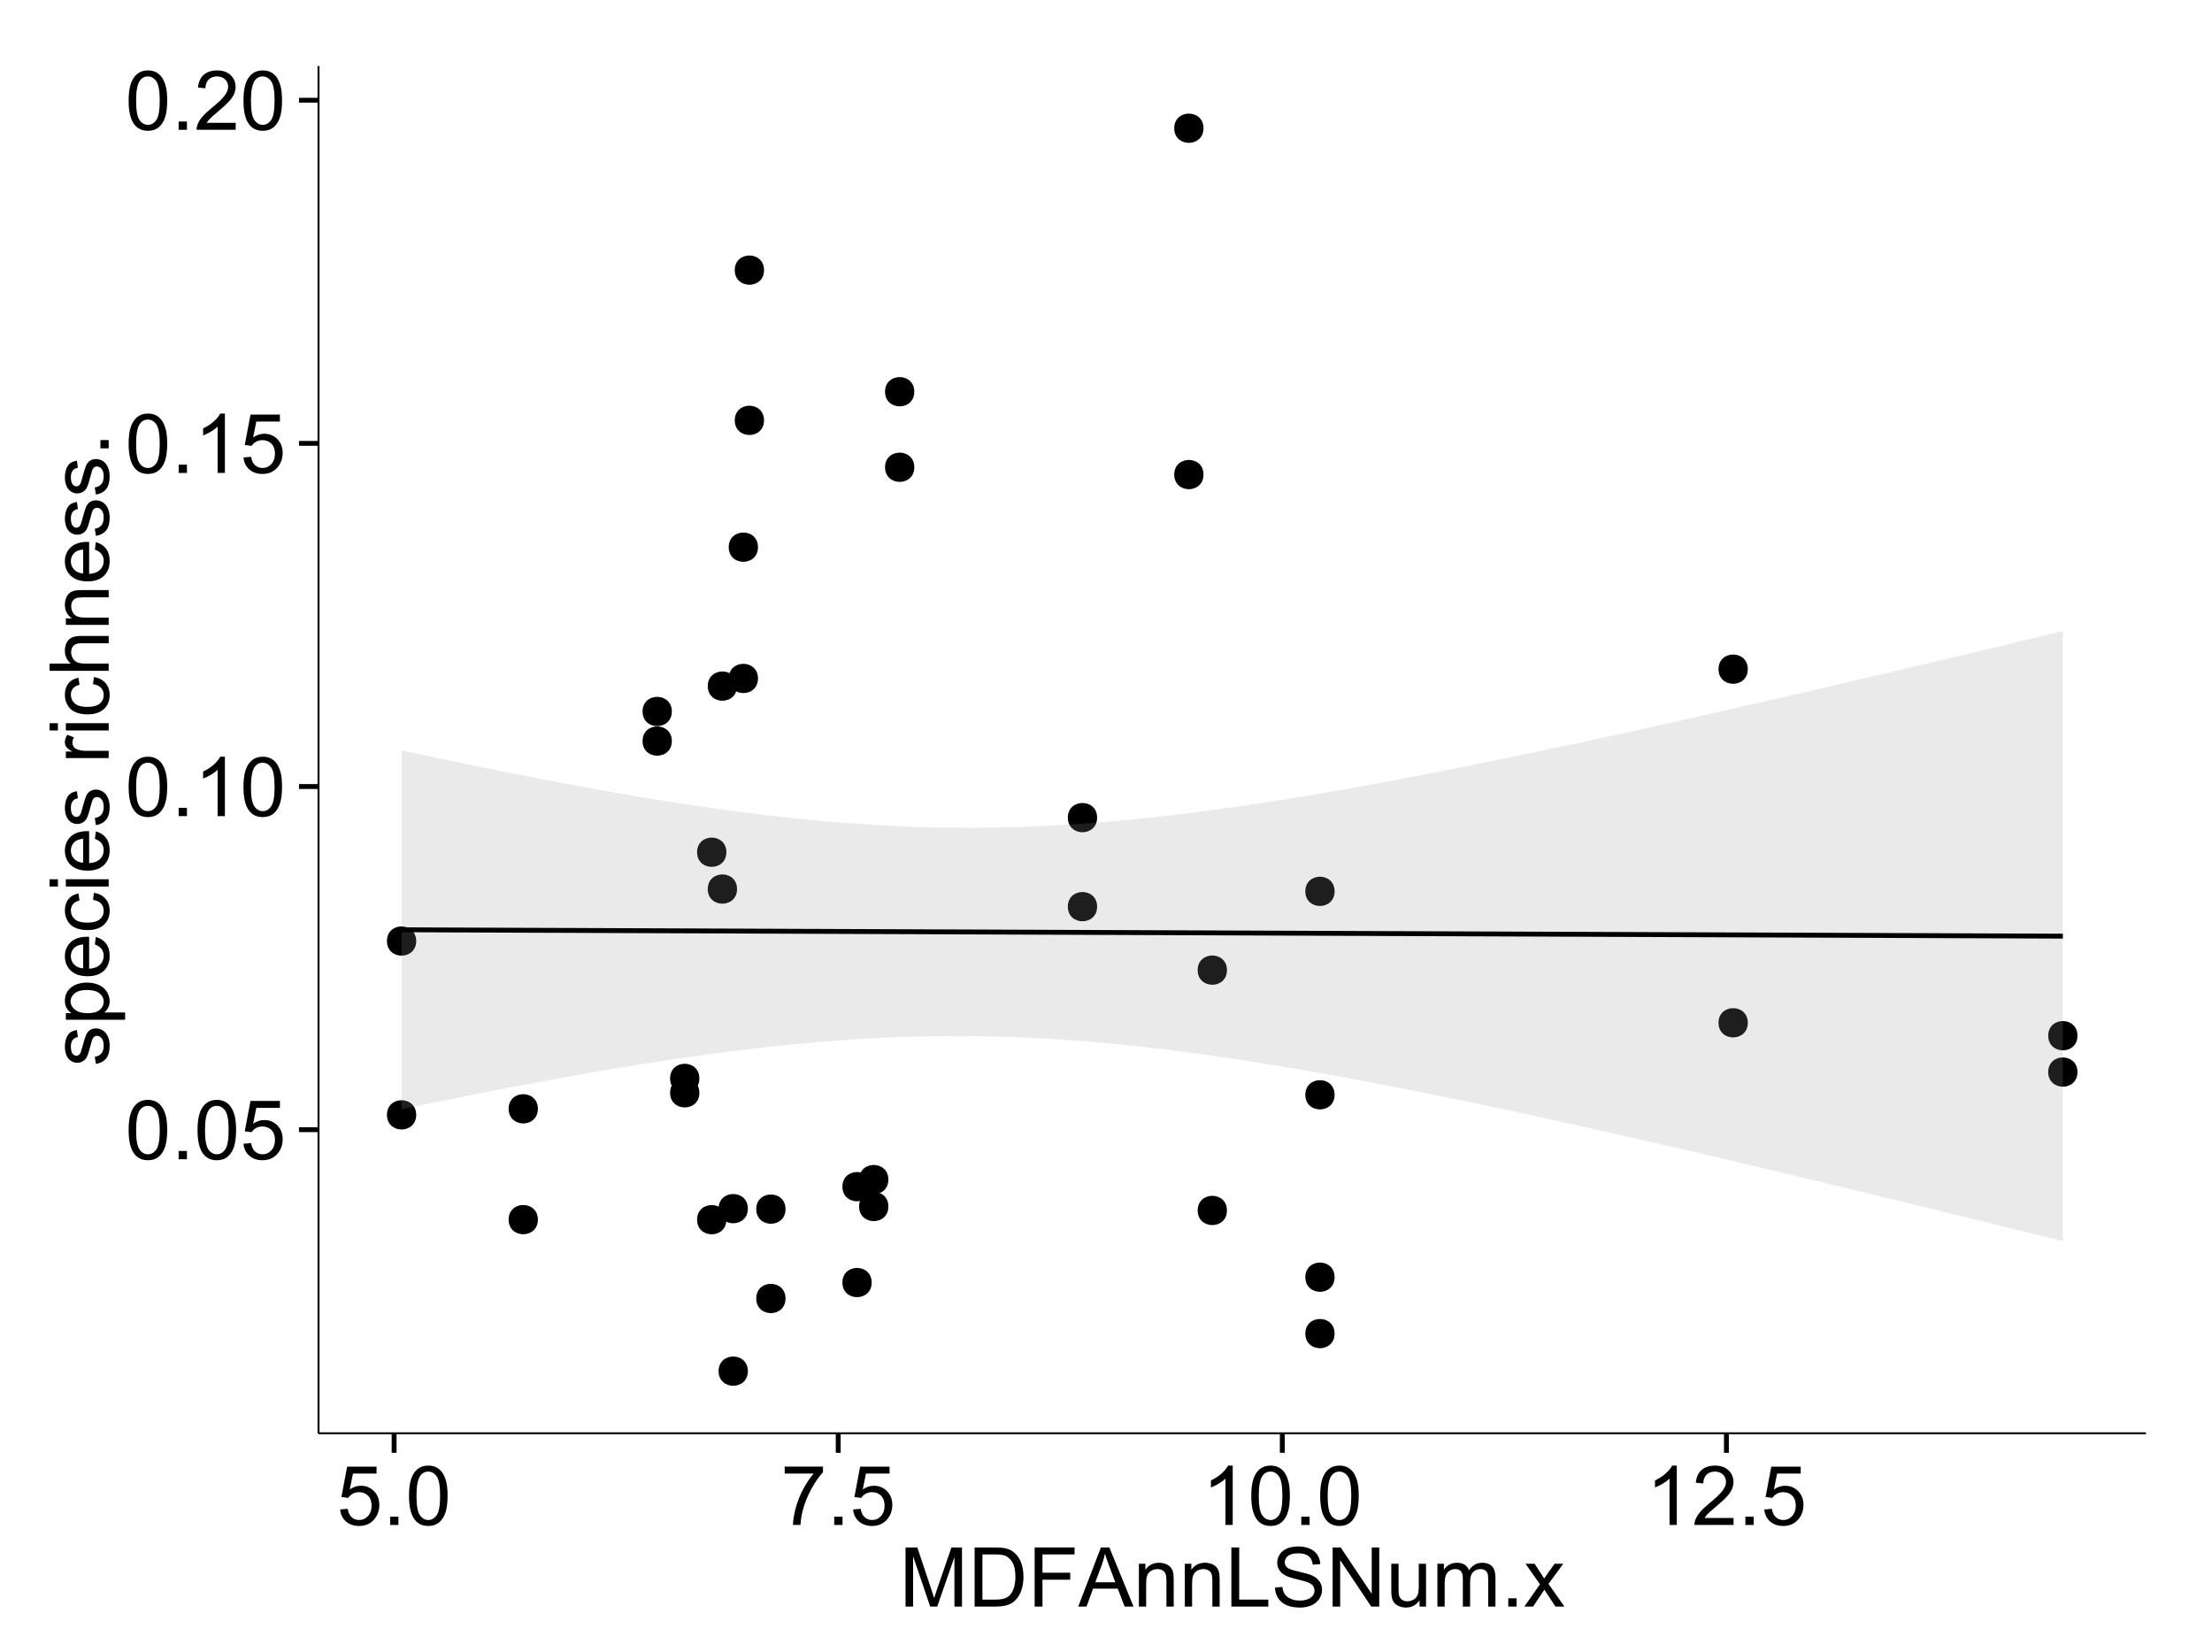 <?xml version="1.0" encoding="UTF-8"?>
<svg xmlns="http://www.w3.org/2000/svg" xmlns:xlink="http://www.w3.org/1999/xlink" width="482pt" height="360pt" viewBox="0 0 482 360" version="1.1">
<defs>
<g>
<symbol overflow="visible" id="glyph0-0">
<path style="stroke:none;" d="M 0.746 -6.355 C 0.742 -7.875 0.898 -9.102 1.215 -10.031 C 1.527 -10.961 1.996 -11.676 2.613 -12.18 C 3.23 -12.684 4.008 -12.938 4.949 -12.938 C 5.637 -12.938 6.242 -12.797 6.766 -12.52 C 7.285 -12.238 7.715 -11.836 8.059 -11.316 C 8.395 -10.789 8.664 -10.152 8.859 -9.398 C 9.051 -8.645 9.145 -7.629 9.148 -6.355 C 9.145 -4.84 8.992 -3.617 8.684 -2.691 C 8.371 -1.762 7.906 -1.047 7.289 -0.539 C 6.672 -0.035 5.891 0.215 4.949 0.219 C 3.703 0.215 2.727 -0.227 2.023 -1.117 C 1.168 -2.188 0.742 -3.934 0.746 -6.355 Z M 2.375 -6.355 C 2.371 -4.234 2.621 -2.824 3.117 -2.129 C 3.609 -1.426 4.219 -1.078 4.949 -1.082 C 5.672 -1.078 6.281 -1.43 6.781 -2.137 C 7.273 -2.836 7.523 -4.242 7.523 -6.355 C 7.523 -8.473 7.273 -9.883 6.781 -10.582 C 6.281 -11.277 5.664 -11.625 4.93 -11.629 C 4.199 -11.625 3.621 -11.316 3.191 -10.703 C 2.645 -9.918 2.371 -8.469 2.375 -6.355 Z M 2.375 -6.355 "/>
</symbol>
<symbol overflow="visible" id="glyph0-1">
<path style="stroke:none;" d="M 1.633 0 L 1.633 -1.801 L 3.438 -1.801 L 3.438 0 Z M 1.633 0 "/>
</symbol>
<symbol overflow="visible" id="glyph0-2">
<path style="stroke:none;" d="M 0.746 -3.375 L 2.406 -3.516 C 2.527 -2.707 2.812 -2.098 3.266 -1.691 C 3.711 -1.281 4.254 -1.078 4.887 -1.082 C 5.648 -1.078 6.293 -1.363 6.82 -1.941 C 7.344 -2.512 7.605 -3.273 7.609 -4.227 C 7.605 -5.125 7.352 -5.84 6.848 -6.363 C 6.34 -6.883 5.676 -7.141 4.859 -7.145 C 4.344 -7.141 3.887 -7.027 3.48 -6.797 C 3.07 -6.566 2.746 -6.266 2.516 -5.898 L 1.027 -6.09 L 2.277 -12.711 L 8.684 -12.711 L 8.684 -11.195 L 3.543 -11.195 L 2.848 -7.734 C 3.621 -8.273 4.43 -8.543 5.281 -8.543 C 6.402 -8.543 7.352 -8.152 8.129 -7.371 C 8.898 -6.59 9.285 -5.586 9.289 -4.367 C 9.285 -3.195 8.945 -2.188 8.27 -1.344 C 7.441 -0.301 6.316 0.215 4.887 0.219 C 3.715 0.215 2.758 -0.109 2.016 -0.766 C 1.273 -1.418 0.848 -2.289 0.746 -3.375 Z M 0.746 -3.375 "/>
</symbol>
<symbol overflow="visible" id="glyph0-3">
<path style="stroke:none;" d="M 6.707 0 L 5.125 0 L 5.125 -10.082 C 4.742 -9.715 4.242 -9.352 3.625 -8.988 C 3.004 -8.625 2.449 -8.352 1.961 -8.172 L 1.961 -9.703 C 2.844 -10.117 3.617 -10.621 4.281 -11.215 C 4.941 -11.805 5.41 -12.379 5.688 -12.938 L 6.707 -12.938 Z M 6.707 0 "/>
</symbol>
<symbol overflow="visible" id="glyph0-4">
<path style="stroke:none;" d="M 9.062 -1.52 L 9.062 0 L 0.547 0 C 0.531 -0.379 0.594 -0.742 0.73 -1.098 C 0.945 -1.676 1.293 -2.25 1.77 -2.812 C 2.246 -3.375 2.934 -4.023 3.84 -4.766 C 5.238 -5.906 6.188 -6.816 6.68 -7.492 C 7.172 -8.16 7.418 -8.793 7.418 -9.395 C 7.418 -10.02 7.191 -10.551 6.746 -10.98 C 6.293 -11.41 5.711 -11.625 4.992 -11.629 C 4.23 -11.625 3.621 -11.395 3.164 -10.941 C 2.703 -10.48 2.469 -9.848 2.469 -9.043 L 0.844 -9.211 C 0.953 -10.422 1.371 -11.344 2.102 -11.984 C 2.824 -12.617 3.801 -12.938 5.027 -12.938 C 6.262 -12.938 7.238 -12.594 7.961 -11.91 C 8.68 -11.223 9.039 -10.371 9.043 -9.359 C 9.039 -8.84 8.934 -8.336 8.727 -7.84 C 8.512 -7.34 8.164 -6.812 7.676 -6.266 C 7.188 -5.711 6.375 -4.957 5.238 -4 C 4.285 -3.199 3.676 -2.66 3.41 -2.379 C 3.141 -2.094 2.918 -1.805 2.742 -1.52 Z M 9.062 -1.52 "/>
</symbol>
<symbol overflow="visible" id="glyph0-5">
<path style="stroke:none;" d="M 0.852 -11.195 L 0.852 -12.719 L 9.195 -12.719 L 9.195 -11.488 C 8.367 -10.613 7.555 -9.453 6.754 -8.008 C 5.945 -6.559 5.324 -5.07 4.887 -3.543 C 4.57 -2.461 4.367 -1.281 4.281 0 L 2.656 0 C 2.668 -1.012 2.867 -2.234 3.25 -3.672 C 3.629 -5.105 4.176 -6.492 4.891 -7.828 C 5.602 -9.16 6.359 -10.281 7.164 -11.195 Z M 0.852 -11.195 "/>
</symbol>
<symbol overflow="visible" id="glyph0-6">
<path style="stroke:none;" d="M 1.336 0 L 1.336 -12.883 L 3.902 -12.883 L 6.953 -3.762 C 7.23 -2.91 7.434 -2.273 7.566 -1.855 C 7.711 -2.32 7.941 -3.008 8.254 -3.922 L 11.336 -12.883 L 13.633 -12.883 L 13.633 0 L 11.988 0 L 11.988 -10.785 L 8.242 0 L 6.707 0 L 2.98 -10.969 L 2.98 0 Z M 1.336 0 "/>
</symbol>
<symbol overflow="visible" id="glyph0-7">
<path style="stroke:none;" d="M 1.391 0 L 1.391 -12.883 L 5.828 -12.883 C 6.824 -12.879 7.59 -12.816 8.121 -12.699 C 8.855 -12.527 9.484 -12.223 10.012 -11.777 C 10.688 -11.199 11.195 -10.465 11.535 -9.574 C 11.867 -8.68 12.035 -7.656 12.039 -6.512 C 12.035 -5.531 11.922 -4.664 11.695 -3.91 C 11.469 -3.152 11.176 -2.527 10.816 -2.035 C 10.457 -1.535 10.066 -1.145 9.645 -0.863 C 9.219 -0.574 8.703 -0.359 8.105 -0.219 C 7.504 -0.07 6.816 0 6.039 0 Z M 3.094 -1.52 L 5.844 -1.52 C 6.688 -1.516 7.355 -1.598 7.844 -1.758 C 8.324 -1.914 8.711 -2.137 9 -2.426 C 9.402 -2.828 9.715 -3.371 9.941 -4.055 C 10.164 -4.734 10.277 -5.562 10.281 -6.539 C 10.277 -7.887 10.055 -8.922 9.617 -9.645 C 9.172 -10.367 8.637 -10.852 8.008 -11.102 C 7.547 -11.273 6.812 -11.359 5.801 -11.363 L 3.094 -11.363 Z M 3.094 -1.52 "/>
</symbol>
<symbol overflow="visible" id="glyph0-8">
<path style="stroke:none;" d="M 1.477 0 L 1.477 -12.883 L 10.168 -12.883 L 10.168 -11.363 L 3.18 -11.363 L 3.18 -7.375 L 9.227 -7.375 L 9.227 -5.852 L 3.18 -5.852 L 3.18 0 Z M 1.477 0 "/>
</symbol>
<symbol overflow="visible" id="glyph0-9">
<path style="stroke:none;" d="M -0.027 0 L 4.922 -12.883 L 6.758 -12.883 L 12.031 0 L 10.09 0 L 8.586 -3.902 L 3.199 -3.902 L 1.785 0 Z M 3.691 -5.289 L 8.059 -5.289 L 6.715 -8.859 C 6.305 -9.941 6 -10.832 5.801 -11.531 C 5.637 -10.703 5.402 -9.883 5.105 -9.07 Z M 3.691 -5.289 "/>
</symbol>
<symbol overflow="visible" id="glyph0-10">
<path style="stroke:none;" d="M 1.188 0 L 1.188 -9.336 L 2.609 -9.336 L 2.609 -8.008 C 3.293 -9.031 4.285 -9.543 5.582 -9.547 C 6.141 -9.543 6.656 -9.441 7.133 -9.242 C 7.602 -9.035 7.957 -8.77 8.191 -8.445 C 8.426 -8.113 8.59 -7.727 8.684 -7.277 C 8.742 -6.98 8.77 -6.465 8.773 -5.738 L 8.773 0 L 7.188 0 L 7.188 -5.68 C 7.184 -6.32 7.121 -6.801 7.004 -7.121 C 6.879 -7.438 6.66 -7.695 6.348 -7.887 C 6.031 -8.074 5.664 -8.168 5.246 -8.172 C 4.566 -8.168 3.984 -7.953 3.5 -7.531 C 3.008 -7.102 2.766 -6.293 2.77 -5.098 L 2.77 0 Z M 1.188 0 "/>
</symbol>
<symbol overflow="visible" id="glyph0-11">
<path style="stroke:none;" d="M 1.32 0 L 1.32 -12.883 L 3.023 -12.883 L 3.023 -1.52 L 9.367 -1.52 L 9.367 0 Z M 1.32 0 "/>
</symbol>
<symbol overflow="visible" id="glyph0-12">
<path style="stroke:none;" d="M 0.809 -4.141 L 2.418 -4.281 C 2.492 -3.633 2.668 -3.102 2.949 -2.691 C 3.223 -2.277 3.656 -1.945 4.246 -1.691 C 4.828 -1.434 5.488 -1.305 6.223 -1.309 C 6.871 -1.305 7.445 -1.402 7.945 -1.598 C 8.441 -1.789 8.809 -2.055 9.055 -2.395 C 9.297 -2.727 9.422 -3.094 9.422 -3.5 C 9.422 -3.898 9.305 -4.25 9.07 -4.555 C 8.836 -4.852 8.449 -5.105 7.91 -5.316 C 7.562 -5.449 6.797 -5.66 5.613 -5.945 C 4.43 -6.227 3.602 -6.496 3.129 -6.75 C 2.512 -7.07 2.051 -7.469 1.754 -7.949 C 1.449 -8.422 1.301 -8.957 1.301 -9.555 C 1.301 -10.203 1.484 -10.812 1.852 -11.379 C 2.219 -11.941 2.758 -12.367 3.469 -12.664 C 4.18 -12.953 4.969 -13.102 5.836 -13.105 C 6.789 -13.102 7.629 -12.945 8.363 -12.641 C 9.09 -12.328 9.652 -11.879 10.043 -11.285 C 10.434 -10.688 10.645 -10.008 10.68 -9.254 L 9.043 -9.133 C 8.953 -9.941 8.656 -10.555 8.152 -10.977 C 7.641 -11.391 6.895 -11.602 5.906 -11.602 C 4.875 -11.602 4.121 -11.41 3.652 -11.035 C 3.176 -10.652 2.941 -10.199 2.945 -9.668 C 2.941 -9.203 3.109 -8.82 3.445 -8.523 C 3.773 -8.223 4.629 -7.918 6.016 -7.605 C 7.398 -7.293 8.348 -7.02 8.867 -6.785 C 9.613 -6.438 10.168 -5.996 10.527 -5.469 C 10.883 -4.938 11.062 -4.328 11.066 -3.641 C 11.062 -2.949 10.867 -2.305 10.477 -1.699 C 10.082 -1.09 9.516 -0.617 8.781 -0.285 C 8.043 0.051 7.215 0.215 6.301 0.219 C 5.133 0.215 4.156 0.051 3.371 -0.289 C 2.578 -0.625 1.961 -1.137 1.516 -1.824 C 1.066 -2.504 0.832 -3.277 0.809 -4.141 Z M 0.809 -4.141 "/>
</symbol>
<symbol overflow="visible" id="glyph0-13">
<path style="stroke:none;" d="M 1.371 0 L 1.371 -12.883 L 3.121 -12.883 L 9.887 -2.77 L 9.887 -12.883 L 11.523 -12.883 L 11.523 0 L 9.773 0 L 3.008 -10.125 L 3.008 0 Z M 1.371 0 "/>
</symbol>
<symbol overflow="visible" id="glyph0-14">
<path style="stroke:none;" d="M 7.305 0 L 7.305 -1.371 C 6.574 -0.316 5.586 0.211 4.344 0.211 C 3.789 0.211 3.273 0.105 2.797 -0.105 C 2.316 -0.316 1.965 -0.578 1.734 -0.898 C 1.504 -1.215 1.34 -1.609 1.25 -2.074 C 1.18 -2.383 1.148 -2.875 1.152 -3.551 L 1.152 -9.336 L 2.734 -9.336 L 2.734 -4.156 C 2.73 -3.328 2.762 -2.773 2.828 -2.488 C 2.926 -2.07 3.137 -1.742 3.461 -1.508 C 3.781 -1.266 4.18 -1.148 4.656 -1.152 C 5.129 -1.148 5.574 -1.27 5.992 -1.516 C 6.406 -1.758 6.699 -2.09 6.875 -2.508 C 7.047 -2.926 7.137 -3.531 7.137 -4.332 L 7.137 -9.336 L 8.719 -9.336 L 8.719 0 Z M 7.305 0 "/>
</symbol>
<symbol overflow="visible" id="glyph0-15">
<path style="stroke:none;" d="M 1.188 0 L 1.188 -9.336 L 2.602 -9.336 L 2.602 -8.023 C 2.891 -8.477 3.277 -8.848 3.77 -9.129 C 4.254 -9.406 4.809 -9.543 5.43 -9.547 C 6.121 -9.543 6.688 -9.398 7.133 -9.113 C 7.57 -8.824 7.883 -8.426 8.07 -7.91 C 8.805 -9 9.766 -9.543 10.953 -9.547 C 11.875 -9.543 12.586 -9.289 13.086 -8.777 C 13.582 -8.262 13.832 -7.469 13.836 -6.406 L 13.836 0 L 12.262 0 L 12.262 -5.879 C 12.258 -6.508 12.207 -6.965 12.105 -7.246 C 12.004 -7.523 11.816 -7.746 11.547 -7.918 C 11.277 -8.082 10.961 -8.168 10.602 -8.172 C 9.941 -8.168 9.398 -7.949 8.965 -7.516 C 8.527 -7.078 8.309 -6.379 8.312 -5.422 L 8.312 0 L 6.734 0 L 6.734 -6.062 C 6.73 -6.762 6.602 -7.289 6.348 -7.645 C 6.086 -7.992 5.664 -8.168 5.078 -8.172 C 4.633 -8.168 4.223 -8.051 3.844 -7.82 C 3.465 -7.582 3.191 -7.238 3.023 -6.793 C 2.852 -6.34 2.766 -5.691 2.77 -4.844 L 2.77 0 Z M 1.188 0 "/>
</symbol>
<symbol overflow="visible" id="glyph0-16">
<path style="stroke:none;" d="M 0.133 0 L 3.543 -4.852 L 0.387 -9.336 L 2.363 -9.336 L 3.797 -7.145 C 4.066 -6.727 4.281 -6.379 4.445 -6.102 C 4.703 -6.484 4.941 -6.828 5.16 -7.129 L 6.734 -9.336 L 8.621 -9.336 L 5.398 -4.938 L 8.867 0 L 6.926 0 L 5.008 -2.898 L 4.5 -3.684 L 2.047 0 Z M 0.133 0 "/>
</symbol>
<symbol overflow="visible" id="glyph1-0">
<path style="stroke:none;" d="M -2.785 -0.555 L -3.031 -2.117 C -2.402 -2.203 -1.922 -2.449 -1.59 -2.852 C -1.254 -3.25 -1.09 -3.812 -1.09 -4.535 C -1.09 -5.262 -1.234 -5.801 -1.531 -6.152 C -1.824 -6.504 -2.172 -6.68 -2.574 -6.68 C -2.926 -6.68 -3.207 -6.523 -3.418 -6.215 C -3.555 -5.996 -3.734 -5.457 -3.953 -4.598 C -4.246 -3.434 -4.5 -2.629 -4.715 -2.184 C -4.926 -1.734 -5.223 -1.395 -5.602 -1.164 C -5.98 -0.93 -6.398 -0.812 -6.855 -0.816 C -7.27 -0.812 -7.652 -0.91 -8.012 -1.102 C -8.363 -1.293 -8.66 -1.551 -8.895 -1.883 C -9.074 -2.125 -9.227 -2.461 -9.355 -2.887 C -9.48 -3.309 -9.543 -3.766 -9.547 -4.254 C -9.543 -4.984 -9.438 -5.625 -9.23 -6.184 C -9.016 -6.734 -8.73 -7.145 -8.371 -7.41 C -8.008 -7.672 -7.527 -7.852 -6.926 -7.953 L -6.715 -6.406 C -7.195 -6.332 -7.57 -6.129 -7.84 -5.797 C -8.105 -5.457 -8.238 -4.98 -8.242 -4.367 C -8.238 -3.637 -8.117 -3.121 -7.883 -2.812 C -7.641 -2.5 -7.359 -2.344 -7.039 -2.348 C -6.832 -2.344 -6.648 -2.406 -6.484 -2.539 C -6.312 -2.664 -6.172 -2.867 -6.062 -3.148 C -6.004 -3.301 -5.871 -3.766 -5.66 -4.543 C -5.359 -5.66 -5.113 -6.441 -4.926 -6.887 C -4.734 -7.324 -4.457 -7.672 -4.094 -7.926 C -3.73 -8.176 -3.281 -8.301 -2.742 -8.305 C -2.211 -8.301 -1.711 -8.148 -1.25 -7.844 C -0.781 -7.535 -0.422 -7.09 -0.172 -6.512 C 0.086 -5.926 0.211 -5.27 0.211 -4.543 C 0.211 -3.328 -0.039 -2.406 -0.543 -1.77 C -1.047 -1.133 -1.793 -0.727 -2.785 -0.555 Z M -2.785 -0.555 "/>
</symbol>
<symbol overflow="visible" id="glyph1-1">
<path style="stroke:none;" d="M 3.578 -1.188 L -9.336 -1.188 L -9.336 -2.629 L -8.121 -2.629 C -8.594 -2.965 -8.949 -3.348 -9.188 -3.777 C -9.426 -4.203 -9.543 -4.723 -9.547 -5.336 C -9.543 -6.129 -9.34 -6.832 -8.93 -7.445 C -8.516 -8.051 -7.934 -8.512 -7.191 -8.824 C -6.441 -9.133 -5.625 -9.285 -4.738 -9.289 C -3.781 -9.285 -2.922 -9.113 -2.156 -8.773 C -1.391 -8.43 -0.805 -7.934 -0.398 -7.281 C 0.008 -6.625 0.211 -5.938 0.211 -5.219 C 0.211 -4.691 0.102 -4.219 -0.121 -3.801 C -0.344 -3.379 -0.625 -3.035 -0.965 -2.77 L 3.578 -2.77 Z M -4.613 -2.621 C -3.41 -2.613 -2.523 -2.855 -1.949 -3.348 C -1.375 -3.832 -1.09 -4.422 -1.09 -5.117 C -1.09 -5.816 -1.387 -6.418 -1.98 -6.922 C -2.574 -7.418 -3.496 -7.668 -4.746 -7.672 C -5.934 -7.668 -6.824 -7.426 -7.418 -6.938 C -8.008 -6.449 -8.301 -5.863 -8.305 -5.188 C -8.301 -4.508 -7.988 -3.914 -7.359 -3.398 C -6.727 -2.879 -5.809 -2.617 -4.613 -2.621 Z M -4.613 -2.621 "/>
</symbol>
<symbol overflow="visible" id="glyph1-2">
<path style="stroke:none;" d="M -3.004 -7.578 L -2.805 -9.211 C -1.848 -8.953 -1.105 -8.473 -0.578 -7.777 C -0.051 -7.078 0.211 -6.188 0.211 -5.105 C 0.211 -3.738 -0.207 -2.656 -1.051 -1.859 C -1.887 -1.055 -3.066 -0.656 -4.586 -0.66 C -6.156 -0.656 -7.375 -1.059 -8.246 -1.871 C -9.109 -2.676 -9.543 -3.727 -9.547 -5.02 C -9.543 -6.266 -9.117 -7.285 -8.27 -8.078 C -7.418 -8.867 -6.223 -9.262 -4.684 -9.266 C -4.586 -9.262 -4.445 -9.258 -4.262 -9.254 L -4.262 -2.293 C -3.234 -2.348 -2.449 -2.641 -1.906 -3.164 C -1.359 -3.684 -1.09 -4.332 -1.09 -5.117 C -1.09 -5.691 -1.242 -6.188 -1.547 -6.598 C -1.852 -7.008 -2.336 -7.332 -3.004 -7.578 Z M -5.562 -2.383 L -5.562 -7.594 C -6.344 -7.523 -6.934 -7.324 -7.328 -6.996 C -7.934 -6.492 -8.238 -5.836 -8.242 -5.035 C -8.238 -4.305 -7.996 -3.695 -7.512 -3.203 C -7.027 -2.707 -6.375 -2.434 -5.562 -2.383 Z M -5.562 -2.383 "/>
</symbol>
<symbol overflow="visible" id="glyph1-3">
<path style="stroke:none;" d="M -3.418 -7.277 L -3.215 -8.832 C -2.141 -8.66 -1.301 -8.227 -0.699 -7.527 C -0.09 -6.824 0.211 -5.965 0.211 -4.949 C 0.211 -3.668 -0.203 -2.641 -1.039 -1.867 C -1.871 -1.09 -3.07 -0.703 -4.633 -0.703 C -5.637 -0.703 -6.52 -0.867 -7.277 -1.203 C -8.031 -1.535 -8.598 -2.047 -8.977 -2.73 C -9.355 -3.41 -9.543 -4.152 -9.547 -4.957 C -9.543 -5.969 -9.289 -6.797 -8.777 -7.441 C -8.262 -8.086 -7.531 -8.5 -6.59 -8.684 L -6.355 -7.145 C -6.98 -6.996 -7.453 -6.738 -7.77 -6.367 C -8.082 -5.992 -8.238 -5.543 -8.242 -5.02 C -8.238 -4.219 -7.953 -3.57 -7.387 -3.074 C -6.812 -2.574 -5.91 -2.324 -4.676 -2.328 C -3.422 -2.324 -2.508 -2.566 -1.941 -3.047 C -1.371 -3.527 -1.09 -4.152 -1.09 -4.93 C -1.09 -5.547 -1.277 -6.066 -1.66 -6.484 C -2.035 -6.898 -2.621 -7.164 -3.418 -7.277 Z M -3.418 -7.277 "/>
</symbol>
<symbol overflow="visible" id="glyph1-4">
<path style="stroke:none;" d="M -11.066 -1.195 L -12.883 -1.195 L -12.883 -2.777 L -11.066 -2.777 Z M 0 -1.195 L -9.336 -1.195 L -9.336 -2.777 L 0 -2.777 Z M 0 -1.195 "/>
</symbol>
<symbol overflow="visible" id="glyph1-5">
<path style="stroke:none;" d=""/>
</symbol>
<symbol overflow="visible" id="glyph1-6">
<path style="stroke:none;" d="M 0 -1.168 L -9.336 -1.168 L -9.336 -2.594 L -7.918 -2.594 C -8.578 -2.953 -9.016 -3.289 -9.23 -3.598 C -9.438 -3.906 -9.543 -4.242 -9.547 -4.613 C -9.543 -5.145 -9.375 -5.688 -9.035 -6.242 L -7.566 -5.695 C -7.793 -5.309 -7.91 -4.922 -7.91 -4.535 C -7.91 -4.188 -7.805 -3.875 -7.598 -3.602 C -7.387 -3.324 -7.098 -3.129 -6.734 -3.016 C -6.168 -2.836 -5.555 -2.746 -4.887 -2.75 L 0 -2.75 Z M 0 -1.168 "/>
</symbol>
<symbol overflow="visible" id="glyph1-7">
<path style="stroke:none;" d="M 0 -1.188 L -12.883 -1.188 L -12.883 -2.77 L -8.262 -2.77 C -9.117 -3.504 -9.543 -4.434 -9.547 -5.562 C -9.543 -6.25 -9.406 -6.852 -9.137 -7.363 C -8.859 -7.871 -8.484 -8.234 -8.004 -8.457 C -7.523 -8.676 -6.824 -8.789 -5.914 -8.789 L 0 -8.789 L 0 -7.207 L -5.914 -7.207 C -6.703 -7.207 -7.281 -7.035 -7.641 -6.691 C -8 -6.348 -8.18 -5.863 -8.184 -5.238 C -8.18 -4.77 -8.059 -4.328 -7.816 -3.914 C -7.574 -3.5 -7.242 -3.203 -6.828 -3.031 C -6.406 -2.852 -5.832 -2.766 -5.105 -2.77 L 0 -2.77 Z M 0 -1.188 "/>
</symbol>
<symbol overflow="visible" id="glyph1-8">
<path style="stroke:none;" d="M 0 -1.188 L -9.336 -1.188 L -9.336 -2.609 L -8.008 -2.609 C -9.031 -3.293 -9.543 -4.285 -9.547 -5.582 C -9.543 -6.141 -9.441 -6.656 -9.242 -7.133 C -9.035 -7.602 -8.77 -7.957 -8.445 -8.191 C -8.113 -8.426 -7.727 -8.59 -7.277 -8.684 C -6.98 -8.742 -6.465 -8.77 -5.738 -8.773 L 0 -8.773 L 0 -7.188 L -5.68 -7.188 C -6.32 -7.184 -6.801 -7.121 -7.121 -7.004 C -7.438 -6.879 -7.695 -6.66 -7.887 -6.348 C -8.074 -6.031 -8.168 -5.664 -8.172 -5.246 C -8.168 -4.57 -7.953 -3.992 -7.531 -3.504 C -7.102 -3.012 -6.293 -2.766 -5.098 -2.77 L 0 -2.77 Z M 0 -1.188 "/>
</symbol>
<symbol overflow="visible" id="glyph1-9">
<path style="stroke:none;" d="M 0 -1.633 L -1.801 -1.633 L -1.801 -3.438 L 0 -3.438 Z M 0 -1.633 "/>
</symbol>
</g>
<clipPath id="clip1">
  <path d="M 69.406 14.398 L 468.602 14.398 L 468.602 313.305 L 69.406 313.305 Z M 69.406 14.398 "/>
</clipPath>
</defs>
<g id="surface6166">
<rect x="0" y="0" width="482" height="360" style="fill:rgb(100%,100%,100%);fill-opacity:1;stroke:none;"/>
<rect x="0" y="0" width="482" height="360" style="fill:rgb(100%,100%,100%);fill-opacity:1;stroke:none;"/>
<path style="fill:none;stroke-width:1.063;stroke-linecap:round;stroke-linejoin:round;stroke:rgb(100%,100%,100%);stroke-opacity:1;stroke-miterlimit:10;" d="M 0 360 L 482 360 L 482 0 L 0 0 Z M 0 360 "/>
<g clip-path="url(#clip1)" clip-rule="nonzero">
<path style=" stroke:none;fill-rule:nonzero;fill:rgb(100%,100%,100%);fill-opacity:1;" d="M 69.406 312.305 L 467.602 312.305 L 467.602 14.398 L 69.406 14.398 Z M 69.406 312.305 "/>
<path style=" stroke:none;fill-rule:nonzero;fill:rgb(0%,0%,0%);fill-opacity:1;" d="M 237.996 197.551 C 237.996 200.387 233.746 200.387 233.746 197.551 C 233.746 194.715 237.996 194.715 237.996 197.551 "/>
<path style=" stroke:none;fill-rule:nonzero;fill:rgb(0%,0%,0%);fill-opacity:1;" d="M 289.75 238.551 C 289.75 241.383 285.496 241.383 285.496 238.551 C 285.496 235.715 289.75 235.715 289.75 238.551 "/>
<path style=" stroke:none;fill-rule:nonzero;fill:rgb(0%,0%,0%);fill-opacity:1;" d="M 266.293 263.75 C 266.293 266.582 262.043 266.582 262.043 263.75 C 262.043 260.914 266.293 260.914 266.293 263.75 "/>
<path style=" stroke:none;fill-rule:nonzero;fill:rgb(0%,0%,0%);fill-opacity:1;" d="M 289.75 194.219 C 289.75 197.051 285.496 197.051 285.496 194.219 C 285.496 191.383 289.75 191.383 289.75 194.219 "/>
<path style=" stroke:none;fill-rule:nonzero;fill:rgb(0%,0%,0%);fill-opacity:1;" d="M 165.422 91.59 C 165.422 94.426 161.168 94.426 161.168 91.59 C 161.168 88.758 165.422 88.758 165.422 91.59 "/>
<path style=" stroke:none;fill-rule:nonzero;fill:rgb(0%,0%,0%);fill-opacity:1;" d="M 89.629 242.914 C 89.629 245.75 85.379 245.75 85.379 242.914 C 85.379 240.082 89.629 240.082 89.629 242.914 "/>
<path style=" stroke:none;fill-rule:nonzero;fill:rgb(0%,0%,0%);fill-opacity:1;" d="M 89.629 205.043 C 89.629 207.875 85.379 207.875 85.379 205.043 C 85.379 202.207 89.629 202.207 89.629 205.043 "/>
<path style=" stroke:none;fill-rule:nonzero;fill:rgb(0%,0%,0%);fill-opacity:1;" d="M 157.215 185.695 C 157.215 188.531 152.961 188.531 152.961 185.695 C 152.961 182.859 157.215 182.859 157.215 185.695 "/>
<path style=" stroke:none;fill-rule:nonzero;fill:rgb(0%,0%,0%);fill-opacity:1;" d="M 157.215 265.758 C 157.215 268.594 152.961 268.594 152.961 265.758 C 152.961 262.926 157.215 262.926 157.215 265.758 "/>
<path style=" stroke:none;fill-rule:nonzero;fill:rgb(0%,0%,0%);fill-opacity:1;" d="M 151.332 234.977 C 151.332 237.809 147.078 237.809 147.078 234.977 C 147.078 232.141 151.332 232.141 151.332 234.977 "/>
<path style=" stroke:none;fill-rule:nonzero;fill:rgb(0%,0%,0%);fill-opacity:1;" d="M 159.535 149.492 C 159.535 152.328 155.285 152.328 155.285 149.492 C 155.285 146.66 159.535 146.66 159.535 149.492 "/>
<path style=" stroke:none;fill-rule:nonzero;fill:rgb(0%,0%,0%);fill-opacity:1;" d="M 159.535 193.719 C 159.535 196.555 155.285 196.555 155.285 193.719 C 155.285 190.883 159.535 190.883 159.535 193.719 "/>
<path style=" stroke:none;fill-rule:nonzero;fill:rgb(0%,0%,0%);fill-opacity:1;" d="M 164.105 119.227 C 164.105 122.059 159.852 122.059 159.852 119.227 C 159.852 116.391 164.105 116.391 164.105 119.227 "/>
<path style=" stroke:none;fill-rule:nonzero;fill:rgb(0%,0%,0%);fill-opacity:1;" d="M 198.168 85.355 C 198.168 88.191 193.914 88.191 193.914 85.355 C 193.914 82.52 198.168 82.52 198.168 85.355 "/>
<path style=" stroke:none;fill-rule:nonzero;fill:rgb(0%,0%,0%);fill-opacity:1;" d="M 198.168 101.812 C 198.168 104.645 193.914 104.645 193.914 101.812 C 193.914 98.977 198.168 98.977 198.168 101.812 "/>
<path style=" stroke:none;fill-rule:nonzero;fill:rgb(0%,0%,0%);fill-opacity:1;" d="M 192.516 262.883 C 192.516 265.719 188.266 265.719 188.266 262.883 C 188.266 260.051 192.516 260.051 192.516 262.883 "/>
<path style=" stroke:none;fill-rule:nonzero;fill:rgb(0%,0%,0%);fill-opacity:1;" d="M 192.516 257.023 C 192.516 259.859 188.266 259.859 188.266 257.023 C 188.266 254.191 192.516 254.191 192.516 257.023 "/>
<path style=" stroke:none;fill-rule:nonzero;fill:rgb(0%,0%,0%);fill-opacity:1;" d="M 165.422 58.859 C 165.422 61.691 161.168 61.691 161.168 58.859 C 161.168 56.023 165.422 56.023 165.422 58.859 "/>
<path style=" stroke:none;fill-rule:nonzero;fill:rgb(0%,0%,0%);fill-opacity:1;" d="M 164.105 147.828 C 164.105 150.664 159.852 150.664 159.852 147.828 C 159.852 144.996 164.105 144.996 164.105 147.828 "/>
<path style=" stroke:none;fill-rule:nonzero;fill:rgb(0%,0%,0%);fill-opacity:1;" d="M 151.332 238.117 C 151.332 240.949 147.078 240.949 147.078 238.117 C 147.078 235.281 151.332 235.281 151.332 238.117 "/>
<path style=" stroke:none;fill-rule:nonzero;fill:rgb(0%,0%,0%);fill-opacity:1;" d="M 266.293 211.383 C 266.293 214.215 262.043 214.215 262.043 211.383 C 262.043 208.547 266.293 208.547 266.293 211.383 "/>
<path style=" stroke:none;fill-rule:nonzero;fill:rgb(0%,0%,0%);fill-opacity:1;" d="M 237.996 178.152 C 237.996 180.988 233.746 180.988 233.746 178.152 C 233.746 175.316 237.996 175.316 237.996 178.152 "/>
<path style=" stroke:none;fill-rule:nonzero;fill:rgb(0%,0%,0%);fill-opacity:1;" d="M 289.75 290.586 C 289.75 293.418 285.496 293.418 285.496 290.586 C 285.496 287.75 289.75 287.75 289.75 290.586 "/>
<path style=" stroke:none;fill-rule:nonzero;fill:rgb(0%,0%,0%);fill-opacity:1;" d="M 289.75 278.285 C 289.75 281.121 285.496 281.121 285.496 278.285 C 285.496 275.449 289.75 275.449 289.75 278.285 "/>
<path style=" stroke:none;fill-rule:nonzero;fill:rgb(0%,0%,0%);fill-opacity:1;" d="M 261.184 103.406 C 261.184 106.238 256.93 106.238 256.93 103.406 C 256.93 100.57 261.184 100.57 261.184 103.406 "/>
<path style=" stroke:none;fill-rule:nonzero;fill:rgb(0%,0%,0%);fill-opacity:1;" d="M 261.184 27.941 C 261.184 30.777 256.93 30.777 256.93 27.941 C 256.93 25.105 261.184 25.105 261.184 27.941 "/>
<path style=" stroke:none;fill-rule:nonzero;fill:rgb(0%,0%,0%);fill-opacity:1;" d="M 116.145 241.602 C 116.145 244.438 111.895 244.438 111.895 241.602 C 111.895 238.77 116.145 238.77 116.145 241.602 "/>
<path style=" stroke:none;fill-rule:nonzero;fill:rgb(0%,0%,0%);fill-opacity:1;" d="M 116.145 265.746 C 116.145 268.582 111.895 268.582 111.895 265.746 C 111.895 262.914 116.145 262.914 116.145 265.746 "/>
<path style=" stroke:none;fill-rule:nonzero;fill:rgb(0%,0%,0%);fill-opacity:1;" d="M 188.879 258.562 C 188.879 261.398 184.625 261.398 184.625 258.562 C 184.625 255.727 188.879 255.727 188.879 258.562 "/>
<path style=" stroke:none;fill-rule:nonzero;fill:rgb(0%,0%,0%);fill-opacity:1;" d="M 188.879 279.457 C 188.879 282.293 184.625 282.293 184.625 279.457 C 184.625 276.621 188.879 276.621 188.879 279.457 "/>
<path style=" stroke:none;fill-rule:nonzero;fill:rgb(0%,0%,0%);fill-opacity:1;" d="M 379.785 145.801 C 379.785 148.637 375.531 148.637 375.531 145.801 C 375.531 142.965 379.785 142.965 379.785 145.801 "/>
<path style=" stroke:none;fill-rule:nonzero;fill:rgb(0%,0%,0%);fill-opacity:1;" d="M 379.785 222.859 C 379.785 225.691 375.531 225.691 375.531 222.859 C 375.531 220.023 379.785 220.023 379.785 222.859 "/>
<path style=" stroke:none;fill-rule:nonzero;fill:rgb(0%,0%,0%);fill-opacity:1;" d="M 161.898 263.352 C 161.898 266.188 157.645 266.188 157.645 263.352 C 157.645 260.516 161.898 260.516 161.898 263.352 "/>
<path style=" stroke:none;fill-rule:nonzero;fill:rgb(0%,0%,0%);fill-opacity:1;" d="M 161.898 298.762 C 161.898 301.598 157.645 301.598 157.645 298.762 C 157.645 295.93 161.898 295.93 161.898 298.762 "/>
<path style=" stroke:none;fill-rule:nonzero;fill:rgb(0%,0%,0%);fill-opacity:1;" d="M 145.332 155.023 C 145.332 157.859 141.078 157.859 141.078 155.023 C 141.078 152.191 145.332 152.191 145.332 155.023 "/>
<path style=" stroke:none;fill-rule:nonzero;fill:rgb(0%,0%,0%);fill-opacity:1;" d="M 145.332 161.473 C 145.332 164.309 141.078 164.309 141.078 161.473 C 141.078 158.637 145.332 158.637 145.332 161.473 "/>
<path style=" stroke:none;fill-rule:nonzero;fill:rgb(0%,0%,0%);fill-opacity:1;" d="M 451.625 225.668 C 451.625 228.504 447.375 228.504 447.375 225.668 C 447.375 222.836 451.625 222.836 451.625 225.668 "/>
<path style=" stroke:none;fill-rule:nonzero;fill:rgb(0%,0%,0%);fill-opacity:1;" d="M 451.625 233.594 C 451.625 236.43 447.375 236.43 447.375 233.594 C 447.375 230.762 451.625 230.762 451.625 233.594 "/>
<path style=" stroke:none;fill-rule:nonzero;fill:rgb(0%,0%,0%);fill-opacity:1;" d="M 170.105 263.457 C 170.105 266.293 165.852 266.293 165.852 263.457 C 165.852 260.621 170.105 260.621 170.105 263.457 "/>
<path style=" stroke:none;fill-rule:nonzero;fill:rgb(0%,0%,0%);fill-opacity:1;" d="M 170.105 282.93 C 170.105 285.766 165.852 285.766 165.852 282.93 C 165.852 280.098 170.105 280.098 170.105 282.93 "/>
<path style=" stroke:none;fill-rule:nonzero;fill:rgb(0%,0%,0%);fill-opacity:1;" d="M 239.062 197.551 C 239.062 201.805 232.684 201.805 232.684 197.551 C 232.684 193.301 239.062 193.301 239.062 197.551 "/>
<path style=" stroke:none;fill-rule:nonzero;fill:rgb(0%,0%,0%);fill-opacity:1;" d="M 290.812 238.551 C 290.812 242.801 284.434 242.801 284.434 238.551 C 284.434 234.297 290.812 234.297 290.812 238.551 "/>
<path style=" stroke:none;fill-rule:nonzero;fill:rgb(0%,0%,0%);fill-opacity:1;" d="M 267.355 263.75 C 267.355 268 260.977 268 260.977 263.75 C 260.977 259.496 267.355 259.496 267.355 263.75 "/>
<path style=" stroke:none;fill-rule:nonzero;fill:rgb(0%,0%,0%);fill-opacity:1;" d="M 290.812 194.219 C 290.812 198.469 284.434 198.469 284.434 194.219 C 284.434 189.965 290.812 189.965 290.812 194.219 "/>
<path style=" stroke:none;fill-rule:nonzero;fill:rgb(0%,0%,0%);fill-opacity:1;" d="M 166.484 91.59 C 166.484 95.844 160.105 95.844 160.105 91.59 C 160.105 87.34 166.484 87.34 166.484 91.59 "/>
<path style=" stroke:none;fill-rule:nonzero;fill:rgb(0%,0%,0%);fill-opacity:1;" d="M 90.691 242.914 C 90.691 247.168 84.316 247.168 84.316 242.914 C 84.316 238.664 90.691 238.664 90.691 242.914 "/>
<path style=" stroke:none;fill-rule:nonzero;fill:rgb(0%,0%,0%);fill-opacity:1;" d="M 90.691 205.043 C 90.691 209.293 84.316 209.293 84.316 205.043 C 84.316 200.789 90.691 200.789 90.691 205.043 "/>
<path style=" stroke:none;fill-rule:nonzero;fill:rgb(0%,0%,0%);fill-opacity:1;" d="M 158.277 185.695 C 158.277 189.945 151.898 189.945 151.898 185.695 C 151.898 181.441 158.277 181.441 158.277 185.695 "/>
<path style=" stroke:none;fill-rule:nonzero;fill:rgb(0%,0%,0%);fill-opacity:1;" d="M 158.277 265.758 C 158.277 270.012 151.898 270.012 151.898 265.758 C 151.898 261.508 158.277 261.508 158.277 265.758 "/>
<path style=" stroke:none;fill-rule:nonzero;fill:rgb(0%,0%,0%);fill-opacity:1;" d="M 152.395 234.977 C 152.395 239.227 146.016 239.227 146.016 234.977 C 146.016 230.723 152.395 230.723 152.395 234.977 "/>
<path style=" stroke:none;fill-rule:nonzero;fill:rgb(0%,0%,0%);fill-opacity:1;" d="M 160.602 149.492 C 160.602 153.746 154.223 153.746 154.223 149.492 C 154.223 145.242 160.602 145.242 160.602 149.492 "/>
<path style=" stroke:none;fill-rule:nonzero;fill:rgb(0%,0%,0%);fill-opacity:1;" d="M 160.602 193.719 C 160.602 197.969 154.223 197.969 154.223 193.719 C 154.223 189.465 160.602 189.465 160.602 193.719 "/>
<path style=" stroke:none;fill-rule:nonzero;fill:rgb(0%,0%,0%);fill-opacity:1;" d="M 165.168 119.227 C 165.168 123.477 158.789 123.477 158.789 119.227 C 158.789 114.973 165.168 114.973 165.168 119.227 "/>
<path style=" stroke:none;fill-rule:nonzero;fill:rgb(0%,0%,0%);fill-opacity:1;" d="M 199.23 85.355 C 199.23 89.605 192.852 89.605 192.852 85.355 C 192.852 81.102 199.23 81.102 199.23 85.355 "/>
<path style=" stroke:none;fill-rule:nonzero;fill:rgb(0%,0%,0%);fill-opacity:1;" d="M 199.23 101.812 C 199.23 106.062 192.852 106.062 192.852 101.812 C 192.852 97.559 199.23 97.559 199.23 101.812 "/>
<path style=" stroke:none;fill-rule:nonzero;fill:rgb(0%,0%,0%);fill-opacity:1;" d="M 193.578 262.883 C 193.578 267.137 187.199 267.137 187.199 262.883 C 187.199 258.633 193.578 258.633 193.578 262.883 "/>
<path style=" stroke:none;fill-rule:nonzero;fill:rgb(0%,0%,0%);fill-opacity:1;" d="M 193.578 257.023 C 193.578 261.277 187.199 261.277 187.199 257.023 C 187.199 252.773 193.578 252.773 193.578 257.023 "/>
<path style=" stroke:none;fill-rule:nonzero;fill:rgb(0%,0%,0%);fill-opacity:1;" d="M 166.484 58.859 C 166.484 63.109 160.105 63.109 160.105 58.859 C 160.105 54.605 166.484 54.605 166.484 58.859 "/>
<path style=" stroke:none;fill-rule:nonzero;fill:rgb(0%,0%,0%);fill-opacity:1;" d="M 165.168 147.828 C 165.168 152.082 158.789 152.082 158.789 147.828 C 158.789 143.578 165.168 143.578 165.168 147.828 "/>
<path style=" stroke:none;fill-rule:nonzero;fill:rgb(0%,0%,0%);fill-opacity:1;" d="M 152.395 238.117 C 152.395 242.367 146.016 242.367 146.016 238.117 C 146.016 233.863 152.395 233.863 152.395 238.117 "/>
<path style=" stroke:none;fill-rule:nonzero;fill:rgb(0%,0%,0%);fill-opacity:1;" d="M 267.355 211.383 C 267.355 215.633 260.977 215.633 260.977 211.383 C 260.977 207.129 267.355 207.129 267.355 211.383 "/>
<path style=" stroke:none;fill-rule:nonzero;fill:rgb(0%,0%,0%);fill-opacity:1;" d="M 239.062 178.152 C 239.062 182.406 232.684 182.406 232.684 178.152 C 232.684 173.902 239.062 173.902 239.062 178.152 "/>
<path style=" stroke:none;fill-rule:nonzero;fill:rgb(0%,0%,0%);fill-opacity:1;" d="M 290.812 290.586 C 290.812 294.836 284.434 294.836 284.434 290.586 C 284.434 286.332 290.812 286.332 290.812 290.586 "/>
<path style=" stroke:none;fill-rule:nonzero;fill:rgb(0%,0%,0%);fill-opacity:1;" d="M 290.812 278.285 C 290.812 282.539 284.434 282.539 284.434 278.285 C 284.434 274.035 290.812 274.035 290.812 278.285 "/>
<path style=" stroke:none;fill-rule:nonzero;fill:rgb(0%,0%,0%);fill-opacity:1;" d="M 262.246 103.406 C 262.246 107.656 255.867 107.656 255.867 103.406 C 255.867 99.152 262.246 99.152 262.246 103.406 "/>
<path style=" stroke:none;fill-rule:nonzero;fill:rgb(0%,0%,0%);fill-opacity:1;" d="M 262.246 27.941 C 262.246 32.191 255.867 32.191 255.867 27.941 C 255.867 23.688 262.246 23.688 262.246 27.941 "/>
<path style=" stroke:none;fill-rule:nonzero;fill:rgb(0%,0%,0%);fill-opacity:1;" d="M 117.207 241.602 C 117.207 245.855 110.832 245.855 110.832 241.602 C 110.832 237.352 117.207 237.352 117.207 241.602 "/>
<path style=" stroke:none;fill-rule:nonzero;fill:rgb(0%,0%,0%);fill-opacity:1;" d="M 117.207 265.746 C 117.207 270 110.832 270 110.832 265.746 C 110.832 261.496 117.207 261.496 117.207 265.746 "/>
<path style=" stroke:none;fill-rule:nonzero;fill:rgb(0%,0%,0%);fill-opacity:1;" d="M 189.941 258.562 C 189.941 262.816 183.562 262.816 183.562 258.562 C 183.562 254.312 189.941 254.312 189.941 258.562 "/>
<path style=" stroke:none;fill-rule:nonzero;fill:rgb(0%,0%,0%);fill-opacity:1;" d="M 189.941 279.457 C 189.941 283.707 183.562 283.707 183.562 279.457 C 183.562 275.203 189.941 275.203 189.941 279.457 "/>
<path style=" stroke:none;fill-rule:nonzero;fill:rgb(0%,0%,0%);fill-opacity:1;" d="M 380.848 145.801 C 380.848 150.055 374.469 150.055 374.469 145.801 C 374.469 141.551 380.848 141.551 380.848 145.801 "/>
<path style=" stroke:none;fill-rule:nonzero;fill:rgb(0%,0%,0%);fill-opacity:1;" d="M 380.848 222.859 C 380.848 227.109 374.469 227.109 374.469 222.859 C 374.469 218.605 380.848 218.605 380.848 222.859 "/>
<path style=" stroke:none;fill-rule:nonzero;fill:rgb(0%,0%,0%);fill-opacity:1;" d="M 162.961 263.352 C 162.961 267.605 156.582 267.605 156.582 263.352 C 156.582 259.102 162.961 259.102 162.961 263.352 "/>
<path style=" stroke:none;fill-rule:nonzero;fill:rgb(0%,0%,0%);fill-opacity:1;" d="M 162.961 298.762 C 162.961 303.016 156.582 303.016 156.582 298.762 C 156.582 294.512 162.961 294.512 162.961 298.762 "/>
<path style=" stroke:none;fill-rule:nonzero;fill:rgb(0%,0%,0%);fill-opacity:1;" d="M 146.395 155.023 C 146.395 159.277 140.016 159.277 140.016 155.023 C 140.016 150.773 146.395 150.773 146.395 155.023 "/>
<path style=" stroke:none;fill-rule:nonzero;fill:rgb(0%,0%,0%);fill-opacity:1;" d="M 146.395 161.473 C 146.395 165.723 140.016 165.723 140.016 161.473 C 140.016 157.219 146.395 157.219 146.395 161.473 "/>
<path style=" stroke:none;fill-rule:nonzero;fill:rgb(0%,0%,0%);fill-opacity:1;" d="M 452.688 225.668 C 452.688 229.922 446.312 229.922 446.312 225.668 C 446.312 221.418 452.688 221.418 452.688 225.668 "/>
<path style=" stroke:none;fill-rule:nonzero;fill:rgb(0%,0%,0%);fill-opacity:1;" d="M 452.688 233.594 C 452.688 237.848 446.312 237.848 446.312 233.594 C 446.312 229.344 452.688 229.344 452.688 233.594 "/>
<path style=" stroke:none;fill-rule:nonzero;fill:rgb(0%,0%,0%);fill-opacity:1;" d="M 171.168 263.457 C 171.168 267.711 164.789 267.711 164.789 263.457 C 164.789 259.207 171.168 259.207 171.168 263.457 "/>
<path style=" stroke:none;fill-rule:nonzero;fill:rgb(0%,0%,0%);fill-opacity:1;" d="M 171.168 282.93 C 171.168 287.184 164.789 287.184 164.789 282.93 C 164.789 278.68 171.168 278.68 171.168 282.93 "/>
<path style=" stroke:none;fill-rule:nonzero;fill:rgb(60%,60%,60%);fill-opacity:0.2;" d="M 87.504 163.492 L 92.086 164.477 L 96.668 165.449 L 101.25 166.402 L 105.832 167.344 L 110.414 168.27 L 114.996 169.176 L 119.578 170.062 L 124.164 170.926 L 128.746 171.77 L 133.328 172.59 L 137.91 173.379 L 142.492 174.141 L 147.074 174.875 L 151.656 175.57 L 156.238 176.23 L 160.82 176.855 L 165.402 177.438 L 169.984 177.973 L 174.566 178.461 L 179.148 178.898 L 183.73 179.285 L 188.312 179.617 L 192.895 179.891 L 197.477 180.105 L 202.059 180.258 L 206.641 180.348 L 211.223 180.375 L 215.809 180.344 L 220.391 180.246 L 224.973 180.086 L 229.555 179.867 L 234.137 179.59 L 238.719 179.258 L 243.301 178.871 L 247.883 178.434 L 252.465 177.949 L 257.047 177.418 L 261.629 176.844 L 266.211 176.23 L 270.793 175.582 L 275.375 174.895 L 279.957 174.18 L 284.539 173.434 L 289.121 172.656 L 293.703 171.859 L 298.285 171.035 L 302.867 170.191 L 307.453 169.324 L 312.035 168.441 L 316.617 167.543 L 321.199 166.625 L 325.781 165.695 L 330.363 164.75 L 334.945 163.793 L 339.527 162.824 L 344.109 161.848 L 348.691 160.855 L 353.273 159.859 L 357.855 158.852 L 362.438 157.836 L 367.02 156.812 L 371.602 155.781 L 376.184 154.742 L 380.766 153.699 L 385.348 152.648 L 389.93 151.594 L 394.512 150.535 L 399.098 149.469 L 403.68 148.398 L 408.262 147.324 L 417.426 145.168 L 422.008 144.082 L 426.59 142.992 L 435.754 140.805 L 440.336 139.707 L 444.918 138.605 L 449.5 137.5 L 449.5 270.457 L 444.918 269.316 L 440.336 268.18 L 435.754 267.047 L 426.59 264.789 L 417.426 262.547 L 412.844 261.43 L 408.262 260.316 L 403.68 259.207 L 399.098 258.102 L 394.512 257 L 389.93 255.906 L 385.348 254.816 L 380.766 253.73 L 376.184 252.652 L 371.602 251.582 L 367.02 250.516 L 362.438 249.457 L 357.855 248.406 L 353.273 247.363 L 348.691 246.328 L 344.109 245.305 L 339.527 244.289 L 334.945 243.285 L 330.363 242.293 L 325.781 241.312 L 321.199 240.348 L 316.617 239.398 L 312.035 238.461 L 307.453 237.543 L 302.867 236.645 L 298.285 235.766 L 293.703 234.906 L 289.121 234.07 L 284.539 233.262 L 279.957 232.48 L 275.375 231.727 L 270.793 231.008 L 266.211 230.32 L 261.629 229.672 L 257.047 229.066 L 252.465 228.5 L 247.883 227.977 L 243.301 227.504 L 238.719 227.082 L 234.137 226.715 L 229.555 226.402 L 224.973 226.152 L 220.391 225.957 L 215.809 225.824 L 211.223 225.754 L 206.641 225.75 L 202.059 225.805 L 197.477 225.922 L 192.895 226.102 L 188.312 226.34 L 183.73 226.637 L 179.148 226.984 L 174.566 227.391 L 169.984 227.844 L 165.402 228.344 L 160.82 228.891 L 156.238 229.477 L 151.656 230.105 L 147.074 230.766 L 142.492 231.465 L 137.91 232.191 L 133.328 232.945 L 128.746 233.73 L 124.164 234.539 L 119.578 235.367 L 114.996 236.219 L 110.414 237.09 L 105.832 237.98 L 101.25 238.887 L 96.668 239.805 L 92.086 240.742 L 87.504 241.691 Z M 87.504 163.492 "/>
<path style="fill:none;stroke-width:1.063;stroke-linecap:butt;stroke-linejoin:round;stroke:rgb(0%,0%,0%);stroke-opacity:1;stroke-miterlimit:1;" d="M 87.504 202.594 L 92.086 202.609 L 96.668 202.629 L 101.25 202.645 L 105.832 202.664 L 110.414 202.68 L 114.996 202.699 L 119.578 202.715 L 124.164 202.73 L 128.746 202.75 L 133.328 202.766 L 137.91 202.785 L 142.492 202.801 L 147.074 202.82 L 151.656 202.836 L 156.238 202.855 L 160.82 202.871 L 165.402 202.891 L 169.984 202.906 L 174.566 202.926 L 179.148 202.941 L 183.73 202.961 L 188.312 202.977 L 192.895 202.996 L 197.477 203.012 L 202.059 203.031 L 206.641 203.047 L 211.223 203.066 L 215.809 203.082 L 220.391 203.102 L 224.973 203.117 L 229.555 203.137 L 234.137 203.152 L 238.719 203.172 L 243.301 203.188 L 247.883 203.207 L 252.465 203.223 L 257.047 203.242 L 261.629 203.258 L 266.211 203.277 L 270.793 203.293 L 275.375 203.312 L 279.957 203.328 L 284.539 203.348 L 289.121 203.363 L 293.703 203.383 L 298.285 203.398 L 302.867 203.418 L 307.453 203.434 L 312.035 203.453 L 316.617 203.469 L 321.199 203.488 L 325.781 203.504 L 330.363 203.523 L 334.945 203.539 L 339.527 203.559 L 344.109 203.574 L 348.691 203.594 L 353.273 203.609 L 357.855 203.629 L 362.438 203.645 L 367.02 203.664 L 371.602 203.68 L 376.184 203.699 L 380.766 203.715 L 385.348 203.734 L 389.93 203.75 L 394.512 203.77 L 399.098 203.785 L 403.68 203.805 L 408.262 203.82 L 412.844 203.84 L 417.426 203.855 L 422.008 203.875 L 426.59 203.891 L 431.172 203.91 L 435.754 203.926 L 440.336 203.945 L 444.918 203.961 L 449.5 203.98 "/>
</g>
<path style="fill:none;stroke-width:0.425;stroke-linecap:butt;stroke-linejoin:round;stroke:rgb(0%,0%,0%);stroke-opacity:1;stroke-miterlimit:10;" d="M 69.406 312.305 L 69.406 14.398 "/>
<g style="fill:rgb(0%,0%,0%);fill-opacity:1;">
  <use xlink:href="#glyph0-0" x="27.285" y="252.59"/>
  <use xlink:href="#glyph0-1" x="37.296" y="252.59"/>
  <use xlink:href="#glyph0-0" x="42.297" y="252.59"/>
  <use xlink:href="#glyph0-2" x="52.308" y="252.59"/>
</g>
<g style="fill:rgb(0%,0%,0%);fill-opacity:1;">
  <use xlink:href="#glyph0-0" x="27.285" y="177.82"/>
  <use xlink:href="#glyph0-1" x="37.296" y="177.82"/>
  <use xlink:href="#glyph0-3" x="42.297" y="177.82"/>
  <use xlink:href="#glyph0-0" x="52.308" y="177.82"/>
</g>
<g style="fill:rgb(0%,0%,0%);fill-opacity:1;">
  <use xlink:href="#glyph0-0" x="27.285" y="103.051"/>
  <use xlink:href="#glyph0-1" x="37.296" y="103.051"/>
  <use xlink:href="#glyph0-3" x="42.297" y="103.051"/>
  <use xlink:href="#glyph0-2" x="52.308" y="103.051"/>
</g>
<g style="fill:rgb(0%,0%,0%);fill-opacity:1;">
  <use xlink:href="#glyph0-0" x="27.285" y="28.281"/>
  <use xlink:href="#glyph0-1" x="37.296" y="28.281"/>
  <use xlink:href="#glyph0-4" x="42.297" y="28.281"/>
  <use xlink:href="#glyph0-0" x="52.308" y="28.281"/>
</g>
<path style="fill:none;stroke-width:1.063;stroke-linecap:butt;stroke-linejoin:round;stroke:rgb(0%,0%,0%);stroke-opacity:1;stroke-miterlimit:10;" d="M 65.152 246.148 L 69.406 246.148 "/>
<path style="fill:none;stroke-width:1.063;stroke-linecap:butt;stroke-linejoin:round;stroke:rgb(0%,0%,0%);stroke-opacity:1;stroke-miterlimit:10;" d="M 65.152 171.379 L 69.406 171.379 "/>
<path style="fill:none;stroke-width:1.063;stroke-linecap:butt;stroke-linejoin:round;stroke:rgb(0%,0%,0%);stroke-opacity:1;stroke-miterlimit:10;" d="M 65.152 96.605 L 69.406 96.605 "/>
<path style="fill:none;stroke-width:1.063;stroke-linecap:butt;stroke-linejoin:round;stroke:rgb(0%,0%,0%);stroke-opacity:1;stroke-miterlimit:10;" d="M 65.152 21.836 L 69.406 21.836 "/>
<path style="fill:none;stroke-width:0.425;stroke-linecap:butt;stroke-linejoin:round;stroke:rgb(0%,0%,0%);stroke-opacity:1;stroke-miterlimit:10;" d="M 69.406 312.305 L 467.602 312.305 "/>
<path style="fill:none;stroke-width:1.063;stroke-linecap:butt;stroke-linejoin:round;stroke:rgb(0%,0%,0%);stroke-opacity:1;stroke-miterlimit:10;" d="M 85.879 316.555 L 85.879 312.305 "/>
<path style="fill:none;stroke-width:1.063;stroke-linecap:butt;stroke-linejoin:round;stroke:rgb(0%,0%,0%);stroke-opacity:1;stroke-miterlimit:10;" d="M 182.648 316.555 L 182.648 312.305 "/>
<path style="fill:none;stroke-width:1.063;stroke-linecap:butt;stroke-linejoin:round;stroke:rgb(0%,0%,0%);stroke-opacity:1;stroke-miterlimit:10;" d="M 279.418 316.555 L 279.418 312.305 "/>
<path style="fill:none;stroke-width:1.063;stroke-linecap:butt;stroke-linejoin:round;stroke:rgb(0%,0%,0%);stroke-opacity:1;stroke-miterlimit:10;" d="M 376.188 316.555 L 376.188 312.305 "/>
<g style="fill:rgb(0%,0%,0%);fill-opacity:1;">
  <use xlink:href="#glyph0-2" x="73.367" y="332.277"/>
  <use xlink:href="#glyph0-1" x="83.378" y="332.277"/>
  <use xlink:href="#glyph0-0" x="88.379" y="332.277"/>
</g>
<g style="fill:rgb(0%,0%,0%);fill-opacity:1;">
  <use xlink:href="#glyph0-5" x="170.137" y="332.277"/>
  <use xlink:href="#glyph0-1" x="180.147" y="332.277"/>
  <use xlink:href="#glyph0-2" x="185.148" y="332.277"/>
</g>
<g style="fill:rgb(0%,0%,0%);fill-opacity:1;">
  <use xlink:href="#glyph0-3" x="261.902" y="332.277"/>
  <use xlink:href="#glyph0-0" x="271.913" y="332.277"/>
  <use xlink:href="#glyph0-1" x="281.924" y="332.277"/>
  <use xlink:href="#glyph0-0" x="286.925" y="332.277"/>
</g>
<g style="fill:rgb(0%,0%,0%);fill-opacity:1;">
  <use xlink:href="#glyph0-3" x="358.672" y="332.277"/>
  <use xlink:href="#glyph0-4" x="368.683" y="332.277"/>
  <use xlink:href="#glyph0-1" x="378.693" y="332.277"/>
  <use xlink:href="#glyph0-2" x="383.694" y="332.277"/>
</g>
<g style="fill:rgb(0%,0%,0%);fill-opacity:1;">
  <use xlink:href="#glyph0-6" x="195.984" y="350.059"/>
  <use xlink:href="#glyph0-7" x="210.979" y="350.059"/>
  <use xlink:href="#glyph0-8" x="223.978" y="350.059"/>
  <use xlink:href="#glyph0-9" x="234.973" y="350.059"/>
  <use xlink:href="#glyph0-10" x="246.979" y="350.059"/>
  <use xlink:href="#glyph0-10" x="256.989" y="350.059"/>
  <use xlink:href="#glyph0-11" x="267" y="350.059"/>
  <use xlink:href="#glyph0-12" x="277.011" y="350.059"/>
  <use xlink:href="#glyph0-13" x="289.017" y="350.059"/>
  <use xlink:href="#glyph0-14" x="302.016" y="350.059"/>
  <use xlink:href="#glyph0-15" x="312.026" y="350.059"/>
  <use xlink:href="#glyph0-1" x="327.021" y="350.059"/>
  <use xlink:href="#glyph0-16" x="332.021" y="350.059"/>
</g>
<g style="fill:rgb(0%,0%,0%);fill-opacity:1;">
  <use xlink:href="#glyph1-0" x="23.684" y="232.383"/>
  <use xlink:href="#glyph1-1" x="23.684" y="223.383"/>
  <use xlink:href="#glyph1-2" x="23.684" y="213.372"/>
  <use xlink:href="#glyph1-3" x="23.684" y="203.361"/>
  <use xlink:href="#glyph1-4" x="23.684" y="194.361"/>
  <use xlink:href="#glyph1-2" x="23.684" y="190.362"/>
  <use xlink:href="#glyph1-0" x="23.684" y="180.352"/>
  <use xlink:href="#glyph1-5" x="23.684" y="171.352"/>
  <use xlink:href="#glyph1-6" x="23.684" y="166.351"/>
  <use xlink:href="#glyph1-4" x="23.684" y="160.356"/>
  <use xlink:href="#glyph1-3" x="23.684" y="156.357"/>
  <use xlink:href="#glyph1-7" x="23.684" y="147.357"/>
  <use xlink:href="#glyph1-8" x="23.684" y="137.347"/>
  <use xlink:href="#glyph1-2" x="23.684" y="127.336"/>
  <use xlink:href="#glyph1-0" x="23.684" y="117.325"/>
  <use xlink:href="#glyph1-0" x="23.684" y="108.325"/>
  <use xlink:href="#glyph1-9" x="23.684" y="99.325"/>
</g>
</g>
</svg>
